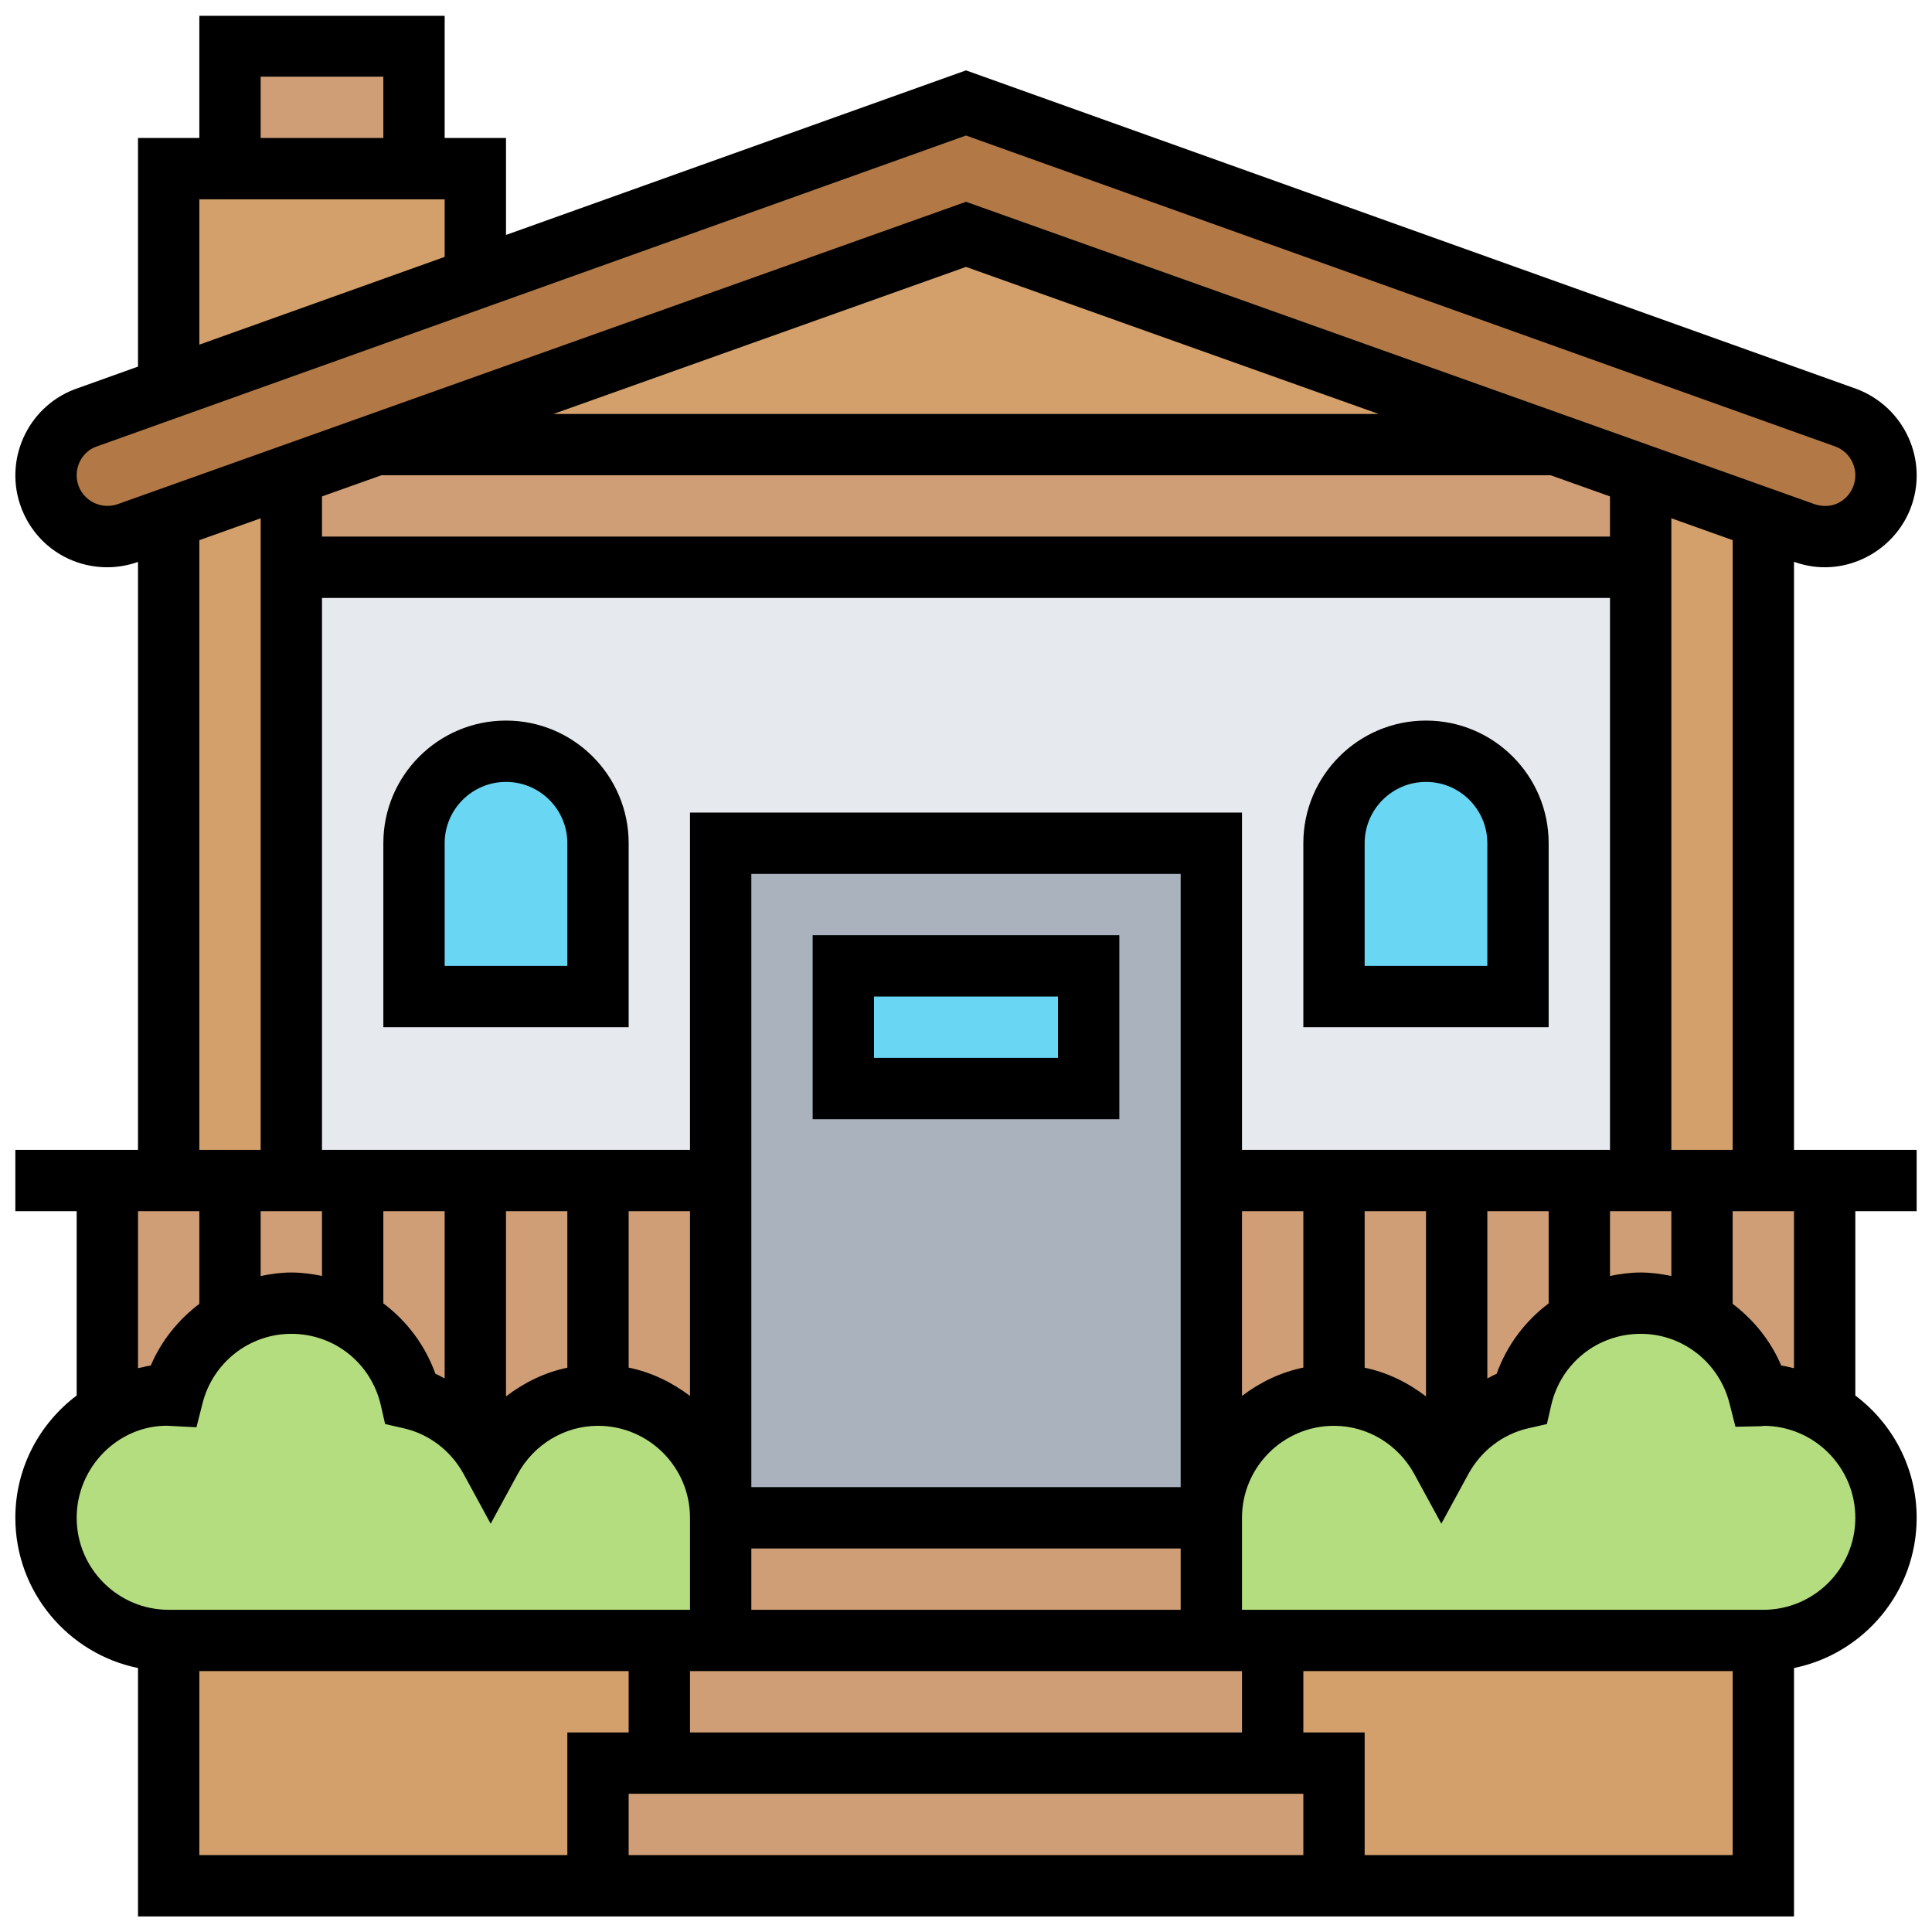 <svg xmlns="http://www.w3.org/2000/svg" xmlns:xlink="http://www.w3.org/1999/xlink" width="500" zoomAndPan="magnify" viewBox="0 0 375 375" height="500" preserveAspectRatio="xMidYMid meet" version="1.0"><defs><clipPath id="c0a1e6b7f7"><path d="M 2 3.066 L 373 3.066 L 373 371.977 L 2 371.977 Z M 2 3.066 " clip-rule="nonzero"/></clipPath></defs><path fill="#d3a06c" d="M 302.023 86.297 L 73.035 86.297 L 187.5 45.473 Z M 302.023 86.297 " fill-opacity="1" fill-rule="nonzero"/><path fill="#cf9e76" d="M 354.168 229.137 L 354.168 274.012 C 350.656 271.988 346.605 270.797 342.262 270.797 C 341.965 270.797 341.727 270.859 341.43 270.859 C 338.809 260.562 329.582 252.945 318.453 252.945 C 307.145 252.945 297.68 260.859 295.297 271.453 C 288.57 273 282.977 277.406 279.762 283.297 C 275.715 275.918 267.977 270.797 258.93 270.797 C 245.773 270.797 235.117 281.453 235.117 294.605 L 235.117 229.137 Z M 354.168 229.137 " fill-opacity="1" fill-rule="nonzero"/><path fill="#cf9e76" d="M 56.547 252.945 C 45.418 252.945 36.191 260.562 33.57 270.859 C 33.273 270.859 33.035 270.797 32.738 270.797 C 28.395 270.797 24.344 271.988 20.832 274.012 L 20.832 229.137 L 139.883 229.137 L 139.883 294.605 C 139.883 281.453 129.227 270.797 116.07 270.797 C 107.023 270.797 99.285 275.918 95.238 283.297 C 92.023 277.406 86.43 273 79.703 271.453 C 77.32 260.859 67.855 252.945 56.547 252.945 Z M 56.547 252.945 " fill-opacity="1" fill-rule="nonzero"/><path fill="#e6e9ed" d="M 318.453 110.105 L 318.453 229.137 L 235.117 229.137 L 235.117 163.668 L 139.883 163.668 L 139.883 229.137 L 56.547 229.137 L 56.547 110.105 Z M 318.453 110.105 " fill-opacity="1" fill-rule="nonzero"/><path fill="#cf9e76" d="M 318.453 92.133 L 318.453 110.105 L 56.547 110.105 L 56.547 92.133 L 72.977 86.297 L 302.023 86.297 Z M 318.453 92.133 " fill-opacity="1" fill-rule="nonzero"/><path fill="#cf9e76" d="M 44.645 8.93 L 80.355 8.93 L 80.355 32.734 L 44.645 32.734 Z M 44.645 8.93 " fill-opacity="1" fill-rule="nonzero"/><path fill="#d3a06c" d="M 92.262 32.734 L 92.262 54.043 L 32.738 75.348 L 32.738 32.734 Z M 92.262 32.734 " fill-opacity="1" fill-rule="nonzero"/><path fill="#b27946" d="M 32.738 100.641 L 25.121 103.379 C 23.691 103.914 22.32 104.152 20.832 104.152 C 15.895 104.152 11.488 101.18 9.703 96.535 C 7.383 90.406 10.418 83.5 16.547 81.121 L 32.738 75.348 L 92.262 54.043 L 187.5 19.996 L 358.453 81.121 C 364.582 83.5 367.617 90.406 365.297 96.535 C 363.512 101.117 359.047 104.152 354.168 104.152 C 352.738 104.152 351.25 103.914 349.941 103.379 L 342.262 100.641 L 318.453 92.133 L 302.023 86.297 L 187.5 45.473 L 73.035 86.297 L 72.977 86.297 L 56.547 92.133 L 56.547 92.191 Z M 32.738 100.641 " fill-opacity="1" fill-rule="nonzero"/><path fill="#d3a06c" d="M 342.262 100.641 L 342.262 229.137 L 318.453 229.137 L 318.453 92.133 Z M 342.262 100.641 " fill-opacity="1" fill-rule="nonzero"/><path fill="#d3a06c" d="M 32.738 100.641 L 56.547 92.191 L 56.547 229.137 L 32.738 229.137 Z M 32.738 100.641 " fill-opacity="1" fill-rule="nonzero"/><path fill="#d3a06c" d="M 342.262 318.41 L 342.262 366.023 L 258.93 366.023 L 258.93 342.219 L 247.023 342.219 L 247.023 318.41 Z M 342.262 318.41 " fill-opacity="1" fill-rule="nonzero"/><path fill="#d3a06c" d="M 127.977 318.41 L 127.977 342.219 L 116.07 342.219 L 116.07 366.023 L 32.738 366.023 L 32.738 318.41 Z M 127.977 318.41 " fill-opacity="1" fill-rule="nonzero"/><path fill="#cf9e76" d="M 139.883 294.605 L 235.117 294.605 L 235.117 318.41 L 139.883 318.41 Z M 139.883 294.605 " fill-opacity="1" fill-rule="nonzero"/><path fill="#cf9e76" d="M 127.977 318.41 L 247.023 318.41 L 247.023 342.219 L 127.977 342.219 Z M 127.977 318.41 " fill-opacity="1" fill-rule="nonzero"/><path fill="#cf9e76" d="M 116.07 342.219 L 258.93 342.219 L 258.93 366.023 L 116.07 366.023 Z M 116.07 342.219 " fill-opacity="1" fill-rule="nonzero"/><path fill="#aab2bd" d="M 235.117 229.137 L 235.117 294.605 L 139.883 294.605 L 139.883 163.668 L 235.117 163.668 Z M 235.117 229.137 " fill-opacity="1" fill-rule="nonzero"/><path fill="#b4dd7f" d="M 354.168 274.012 C 361.309 278.121 366.07 285.797 366.07 294.605 C 366.07 307.758 355.418 318.41 342.262 318.41 L 235.117 318.41 L 235.117 294.605 C 235.117 281.453 245.773 270.797 258.93 270.797 C 267.977 270.797 275.715 275.918 279.762 283.297 C 282.977 277.406 288.57 273 295.297 271.453 C 297.68 260.859 307.145 252.945 318.453 252.945 C 329.582 252.945 338.809 260.562 341.43 270.859 C 341.727 270.859 341.965 270.797 342.262 270.797 C 346.605 270.797 350.656 271.988 354.168 274.012 Z M 354.168 274.012 " fill-opacity="1" fill-rule="nonzero"/><path fill="#b4dd7f" d="M 139.883 294.605 L 139.883 318.41 L 32.738 318.41 C 19.582 318.41 8.93 307.758 8.93 294.605 C 8.93 285.797 13.691 278.121 20.832 274.012 C 24.344 271.988 28.395 270.797 32.738 270.797 C 33.035 270.797 33.273 270.859 33.57 270.859 C 36.191 260.562 45.418 252.945 56.547 252.945 C 67.855 252.945 77.32 260.859 79.703 271.453 C 86.43 273 92.023 277.406 95.238 283.297 C 99.285 275.918 107.023 270.797 116.07 270.797 C 129.227 270.797 139.883 281.453 139.883 294.605 Z M 139.883 294.605 " fill-opacity="1" fill-rule="nonzero"/><path fill="#69d6f4" d="M 294.645 163.668 L 294.645 193.43 L 258.93 193.43 L 258.93 163.668 C 258.93 153.789 266.906 145.816 276.785 145.816 C 286.668 145.816 294.645 153.789 294.645 163.668 Z M 294.645 163.668 " fill-opacity="1" fill-rule="nonzero"/><path fill="#69d6f4" d="M 163.691 187.477 L 211.309 187.477 L 211.309 211.281 L 163.691 211.281 Z M 163.691 187.477 " fill-opacity="1" fill-rule="nonzero"/><path fill="#69d6f4" d="M 116.07 163.668 L 116.07 193.43 L 80.355 193.43 L 80.355 163.668 C 80.355 153.789 88.332 145.816 98.215 145.816 C 108.094 145.816 116.07 153.789 116.07 163.668 Z M 116.07 163.668 " fill-opacity="1" fill-rule="nonzero"/><path fill="#000000" d="M 157.738 217.234 L 217.262 217.234 L 217.262 181.523 L 157.738 181.523 Z M 169.645 193.43 L 205.355 193.43 L 205.355 205.332 L 169.645 205.332 Z M 169.645 193.43 " fill-opacity="1" fill-rule="nonzero"/><g clip-path="url(#c0a1e6b7f7)"><path fill="#000000" d="M 372.023 235.09 L 372.023 223.188 L 348.215 223.188 L 348.215 109.047 C 350.129 109.73 352.125 110.105 354.168 110.105 C 361.492 110.105 368.195 105.512 370.84 98.66 C 374.375 89.473 369.766 79.121 360.453 75.531 L 187.5 13.66 L 98.215 45.602 L 98.215 26.781 L 86.309 26.781 L 86.309 2.977 L 38.691 2.977 L 38.691 26.781 L 26.785 26.781 L 26.785 71.156 L 14.418 75.586 C 5.227 79.129 0.637 89.484 4.172 98.68 C 6.844 105.617 13.395 110.105 20.84 110.105 C 22.887 110.105 24.906 109.73 26.785 109.07 L 26.785 223.188 L 2.977 223.188 L 2.977 235.09 L 14.883 235.09 L 14.883 270.863 C 7.672 276.297 2.977 284.898 2.977 294.605 C 2.977 308.973 13.219 320.996 26.785 323.762 L 26.785 371.977 L 348.215 371.977 L 348.215 323.762 C 361.781 320.996 372.023 308.977 372.023 294.605 C 372.023 284.898 367.328 276.297 360.117 270.863 L 360.117 235.09 Z M 318.453 246.992 C 316.41 246.992 314.434 247.266 312.5 247.66 L 312.5 235.09 L 324.406 235.09 L 324.406 247.672 C 322.465 247.273 320.492 246.992 318.453 246.992 Z M 252.977 348.168 L 252.977 360.074 L 122.023 360.074 L 122.023 348.168 Z M 133.93 336.266 L 133.93 324.363 L 241.07 324.363 L 241.07 336.266 Z M 145.832 312.461 L 145.832 300.559 L 229.168 300.559 L 229.168 312.461 Z M 74.023 92.25 L 300.992 92.25 L 312.5 96.352 L 312.5 104.152 L 62.5 104.152 L 62.5 96.355 Z M 107.422 80.348 L 187.5 51.805 L 267.594 80.348 Z M 62.5 116.059 L 312.5 116.059 L 312.5 223.188 L 241.07 223.188 L 241.07 157.719 L 133.93 157.719 L 133.93 223.188 L 62.5 223.188 Z M 145.832 288.652 L 145.832 169.621 L 229.168 169.621 L 229.168 288.652 Z M 62.5 235.09 L 62.5 247.66 C 60.566 247.266 58.59 246.992 56.547 246.992 C 54.508 246.992 52.535 247.273 50.594 247.672 L 50.594 235.09 Z M 74.406 235.09 L 86.309 235.09 L 86.309 267.543 C 85.695 267.27 85.145 266.887 84.512 266.656 C 82.52 261.074 78.941 256.395 74.406 252.98 Z M 98.215 235.09 L 110.121 235.09 L 110.121 265.473 C 105.75 266.375 101.73 268.352 98.215 271.043 Z M 122.023 235.09 L 133.93 235.09 L 133.93 270.953 C 130.453 268.324 126.445 266.352 122.023 265.453 Z M 241.07 235.09 L 252.977 235.09 L 252.977 265.449 C 248.555 266.352 244.547 268.316 241.07 270.949 Z M 264.879 235.09 L 276.785 235.09 L 276.785 271.043 C 273.27 268.348 269.25 266.375 264.879 265.473 Z M 288.691 235.09 L 300.594 235.09 L 300.594 252.984 C 296.059 256.402 292.488 261.078 290.492 266.664 C 289.863 266.895 289.305 267.277 288.691 267.551 Z M 324.406 223.188 L 324.406 100.594 L 336.309 104.84 L 336.309 223.188 Z M 50.594 14.879 L 74.406 14.879 L 74.406 26.781 L 50.594 26.781 Z M 38.691 38.688 L 86.309 38.688 L 86.309 49.863 L 38.691 66.898 Z M 15.281 94.395 C 14.102 91.32 15.633 87.871 18.559 86.738 L 187.5 26.305 L 356.305 86.691 C 359.367 87.871 360.898 91.316 359.727 94.383 C 358.578 97.344 355.41 99.09 351.91 97.754 L 187.5 39.168 L 23.02 97.793 C 19.844 98.988 16.441 97.387 15.281 94.395 Z M 38.691 104.844 L 50.594 100.602 L 50.594 223.188 L 38.691 223.188 Z M 26.785 235.09 L 38.691 235.09 L 38.691 253.074 C 34.637 256.152 31.32 260.211 29.262 265.051 C 28.41 265.152 27.613 265.406 26.785 265.574 Z M 14.883 294.605 C 14.883 284.762 22.895 276.75 32.352 276.734 L 38.133 277.031 L 39.32 272.352 C 41.34 264.43 48.43 258.895 56.547 258.895 C 64.898 258.895 72.047 264.598 73.918 272.77 L 74.75 276.406 L 78.395 277.238 C 83.309 278.363 87.543 281.605 90.008 286.141 L 95.238 295.754 L 100.465 286.148 C 103.621 280.344 109.602 276.75 116.07 276.75 C 125.918 276.75 133.93 284.762 133.93 294.605 L 133.93 312.461 L 32.738 312.461 C 22.895 312.461 14.883 304.449 14.883 294.605 Z M 38.691 324.363 L 122.023 324.363 L 122.023 336.266 L 110.121 336.266 L 110.121 360.074 L 38.691 360.074 Z M 336.309 360.074 L 264.879 360.074 L 264.879 336.266 L 252.977 336.266 L 252.977 324.363 L 336.309 324.363 Z M 342.262 312.461 L 241.07 312.461 L 241.07 294.605 C 241.07 284.762 249.082 276.75 258.93 276.75 C 265.398 276.75 271.379 280.344 274.535 286.148 L 279.762 295.754 L 284.992 286.141 C 287.457 281.605 291.695 278.363 296.613 277.238 L 300.254 276.406 L 301.09 272.762 C 302.953 264.598 310.102 258.895 318.453 258.895 C 326.57 258.895 333.66 264.43 335.684 272.352 L 336.852 276.934 L 341.578 276.832 C 341.953 276.82 342.328 276.785 342.262 276.75 C 352.105 276.75 360.117 284.762 360.117 294.605 C 360.117 304.449 352.105 312.461 342.262 312.461 Z M 348.215 265.574 C 347.387 265.402 346.59 265.145 345.738 265.051 C 343.68 260.211 340.363 256.152 336.309 253.074 L 336.309 235.09 L 348.215 235.09 Z M 348.215 265.574 " fill-opacity="1" fill-rule="nonzero"/></g><path fill="#000000" d="M 98.215 139.863 C 85.082 139.863 74.406 150.539 74.406 163.668 L 74.406 199.379 L 122.023 199.379 L 122.023 163.668 C 122.023 150.539 111.344 139.863 98.215 139.863 Z M 110.121 187.477 L 86.309 187.477 L 86.309 163.668 C 86.309 157.105 91.648 151.766 98.215 151.766 C 104.781 151.766 110.121 157.105 110.121 163.668 Z M 110.121 187.477 " fill-opacity="1" fill-rule="nonzero"/><path fill="#000000" d="M 300.594 163.668 C 300.594 150.539 289.918 139.863 276.785 139.863 C 263.656 139.863 252.977 150.539 252.977 163.668 L 252.977 199.379 L 300.594 199.379 Z M 288.691 187.477 L 264.879 187.477 L 264.879 163.668 C 264.879 157.105 270.219 151.766 276.785 151.766 C 283.352 151.766 288.691 157.105 288.691 163.668 Z M 288.691 187.477 " fill-opacity="1" fill-rule="nonzero"/></svg>